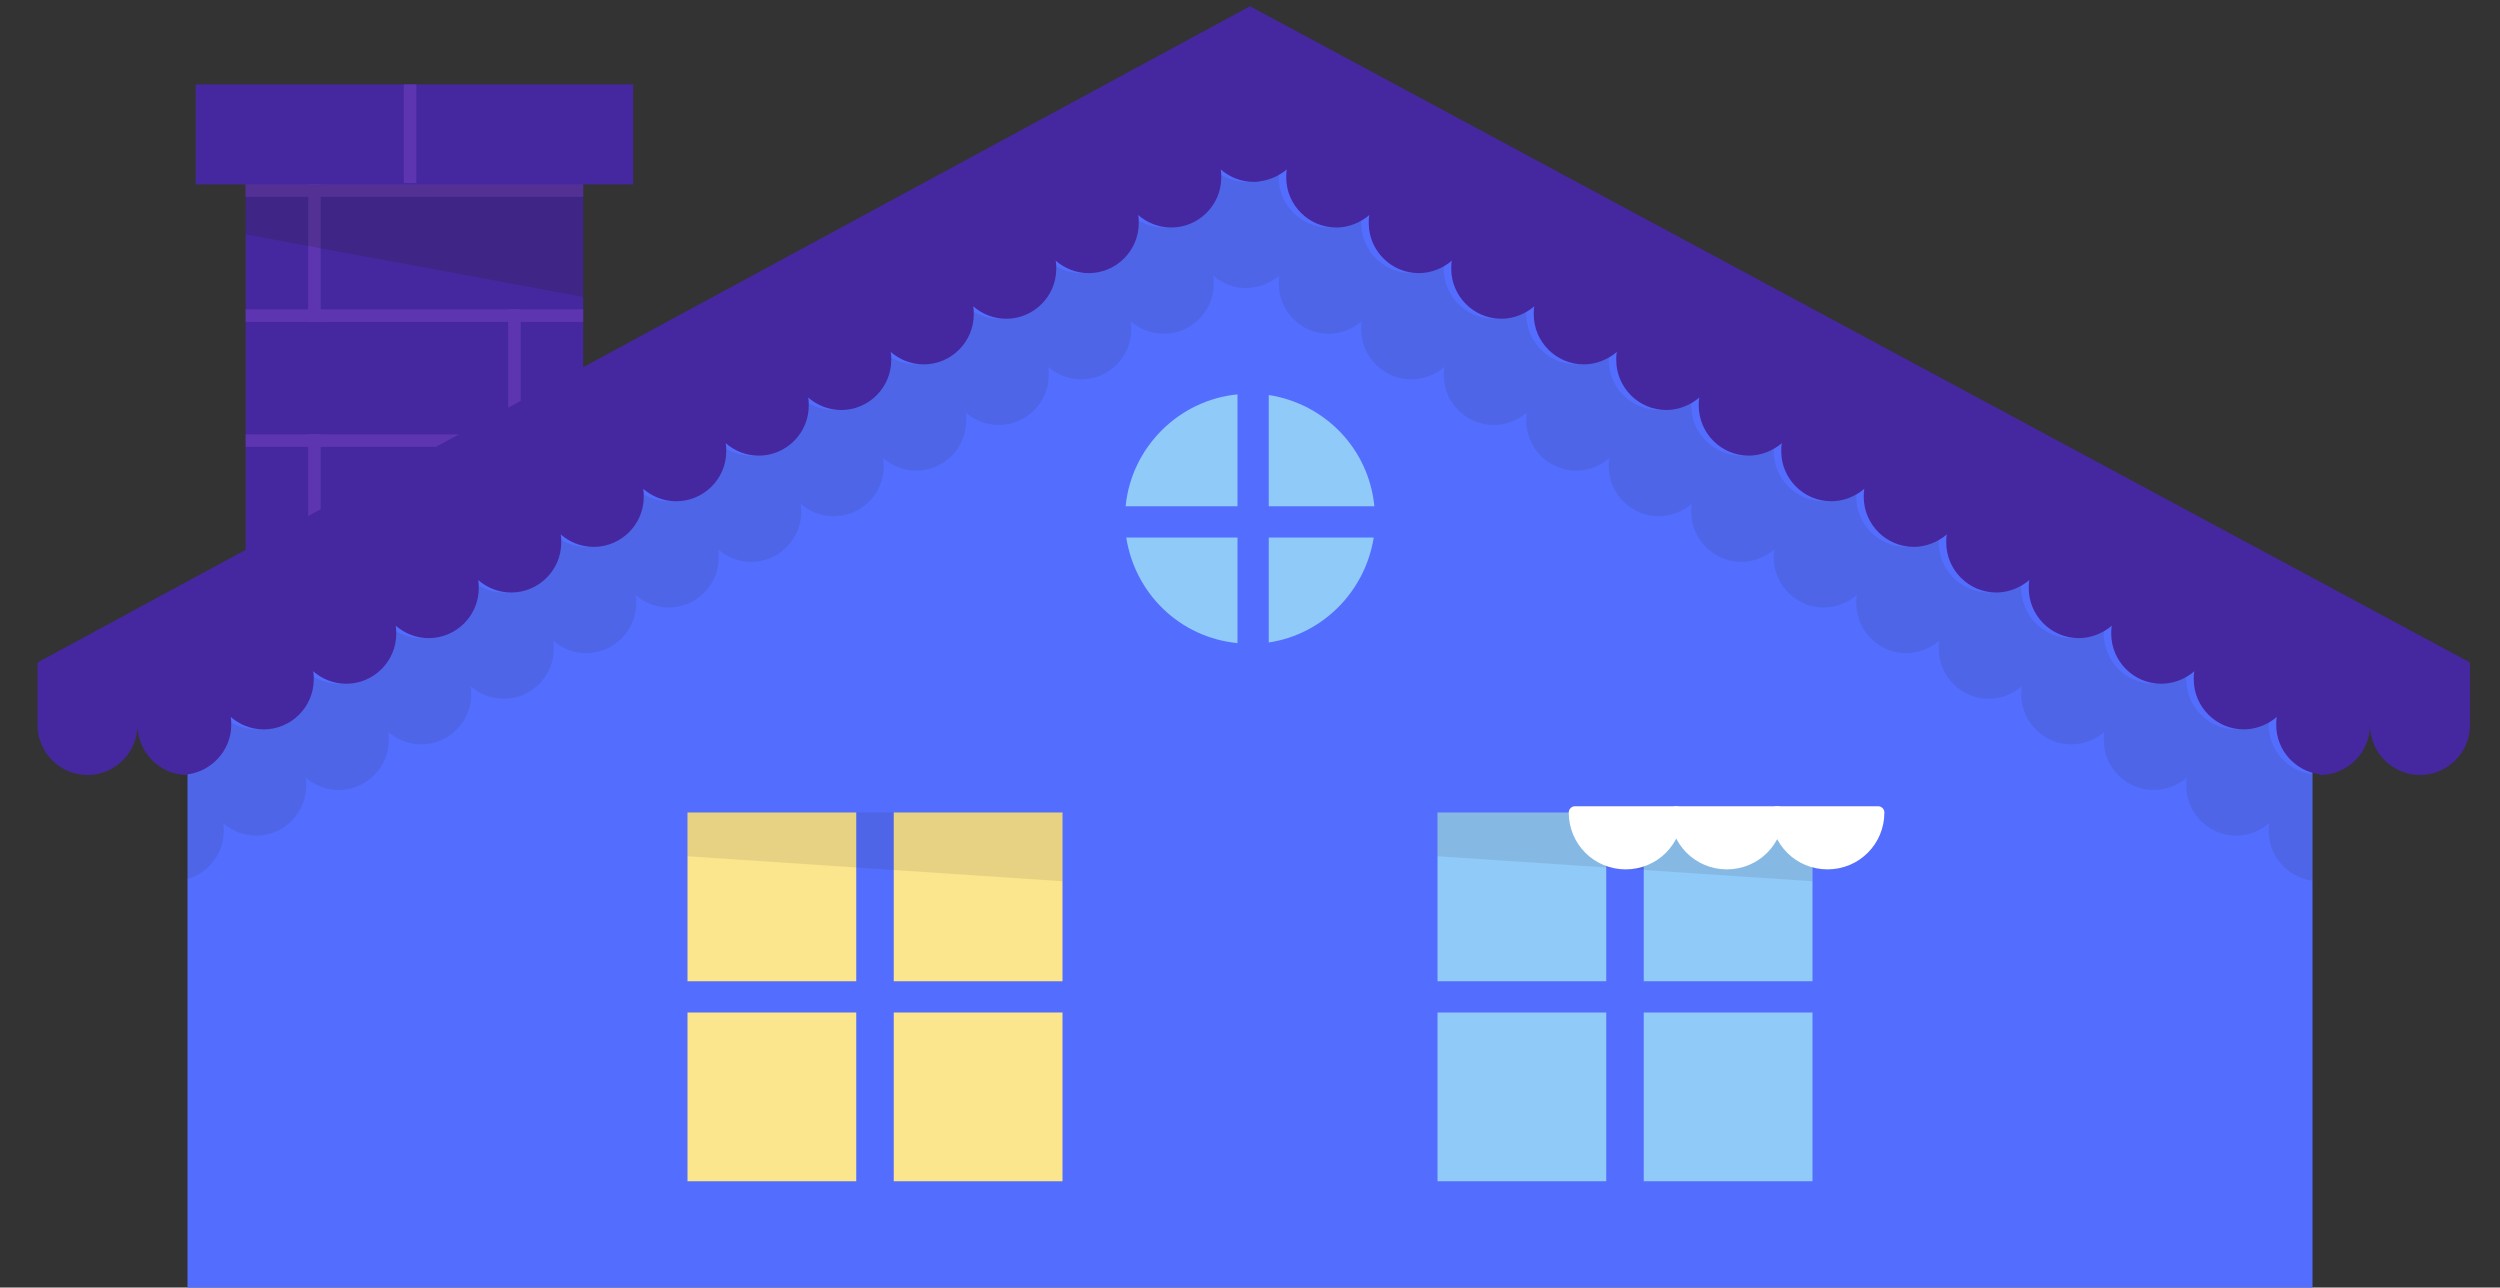 <svg xmlns="http://www.w3.org/2000/svg" xmlns:xlink="http://www.w3.org/1999/xlink" viewBox="0 0 400 206" enable-background="new 0 0 400 206"><rect x="0" y="0" width="400" height="206" fill="#333333" stroke="none"/><style type="text/css">.st0{fill:#4527A0;} .st1{fill:#5E35B1;} .st2{opacity:0.2;fill:#231F20;} .st3{fill:#536DFE;} .st4{opacity:0.1;fill:#231F20;} .st5{fill:#FCE68D;} .st6{fill:#90CAF9;} .st7{fill:#FFFFFF;stroke:#FFFFFF;stroke-width:2;stroke-linejoin:round;stroke-miterlimit:10;}</style><symbol id="mc-chimney-med" viewBox="0 -116 70 116"><path class="st0" d="M70 0H0v-16h8v-100h54v100h8z"/><path class="st1" d="M20-16v-22h-2v22z"/><path class="st1" d="M20-56v-22h-2v22z"/><path class="st1" d="M20-96v-20h-2v20z"/><path class="st1" d="M62-38H8v2h54z"/><path class="st1" d="M62-18H8v2h54z"/><path class="st1" d="M62-58H8v2h54z"/><path class="st1" d="M62-78H8v2h54z"/><path class="st1" d="M62-98H8v2h54z"/><path class="st1" d="M52-76v-22h-2v22z"/><path class="st1" d="M52-36v-22h-2v22z"/><path class="st1" d="M35.3 0v-15.8h-2V0z"/><path class="st2" d="M62-34L8-24v8h54z"/></symbol><use xlink:href="#mc-chimney-med" width="70" height="116" y="-116" transform="matrix(1 0 0 -1 31.307 13.499)" overflow="visible"/><path class="st3" d="M200 12L30 104v102h340V104z"/><path class="st4" d="M363 116c0-.4 0-.9.1-1.3-1.4 1.2-3.2 2-5.3 2-4.4 0-8-3.6-8-8 0-.4 0-.9.1-1.3-1.4 1.2-3.2 2-5.3 2-4.4 0-8-3.6-8-8 0-.4 0-.9.1-1.3-1.4 1.2-3.2 2-5.3 2-4.4 0-8-3.6-8-8 0-.4 0-.9.1-1.3-1.4 1.2-3.2 2-5.3 2-4.4 0-8-3.6-8-8 0-.4 0-.9.1-1.3-1.4 1.2-3.2 2-5.3 2-4.4 0-8-3.6-8-8 0-.4 0-.9.1-1.3-1.4 1.2-3.2 2-5.3 2-4.4 0-8-3.6-8-8 0-.4 0-.9.1-1.3-1.4 1.2-3.2 2-5.3 2-4.4 0-8-3.6-8-8 0-.4 0-.9.1-1.3-1.4 1.2-3.2 2-5.3 2-4.4 0-8-3.6-8-8 0-.4 0-.9.1-1.3-1.4 1.2-3.2 2-5.3 2-4.4 0-8-3.6-8-8 0-.4 0-.9.1-1.3-1.4 1.2-3.2 2-5.3 2-4.4 0-8-3.6-8-8 0-.4 0-.9.1-1.3-1.4 1.2-3.2 2-5.3 2-4.4 0-8-3.6-8-8 0-.4 0-.9.1-1.3-1.4 1.2-3.2 2-5.3 2-4.4 0-8-3.6-8-8 0-.4 0-.9.1-1.3-1.2 1-2.7 1.7-4.3 1.9-.3 0-.7.1-1 .1-2 0-3.9-.8-5.3-2 .1.4.1.9.1 1.3 0 4.4-3.6 8-8 8-2 0-3.9-.8-5.3-2 .1.4.1.9.1 1.3 0 4.4-3.6 8-8 8-2 0-3.9-.8-5.3-2 .1.4.1.9.1 1.3 0 4.4-3.6 8-8 8-2 0-3.9-.8-5.3-2 .1.4.1.9.1 1.3 0 4.4-3.6 8-8 8-2 0-3.9-.8-5.3-2 .1.4.1.9.1 1.3 0 4.4-3.6 8-8 8-2 0-3.9-.8-5.3-2 .1.4.1.9.1 1.3 0 4.4-3.6 8-8 8-2 0-3.9-.8-5.3-2 .1.4.1.9.1 1.3 0 4.4-3.6 8-8 8-2 0-3.9-.8-5.3-2 .1.4.1.9.1 1.3 0 4.4-3.6 8-8 8-2 0-3.9-.8-5.3-2 .1.4.1.9.1 1.3 0 4.4-3.6 8-8 8-2 0-3.9-.8-5.3-2 .1.4.1.9.1 1.3 0 4.4-3.6 8-8 8-2 0-3.9-.8-5.3-2 .1.4.1.9.1 1.3 0 4.4-3.6 8-8 8-2 0-3.9-.8-5.3-2 .1.4.1.9.1 1.3 0 4.4-3.6 8-8 8-2 0-3.9-.8-5.3-2 .1.4.1.9.1 1.3 0 4.1-3.1 7.4-7 7.9v17c3.9-.5 7-3.9 7-7.9 0-.4 0-.9-.1-1.3 1.4 1.2 3.2 2 5.3 2 4.4 0 8-3.6 8-8 0-.4 0-.9-.1-1.3 1.4 1.2 3.2 2 5.3 2 4.4 0 8-3.6 8-8 0-.4 0-.9-.1-1.3 1.4 1.2 3.2 2 5.3 2 4.4 0 8-3.6 8-8 0-.4 0-.9-.1-1.3 1.4 1.2 3.2 2 5.3 2 4.4 0 8-3.6 8-8 0-.4 0-.9-.1-1.3 1.4 1.2 3.2 2 5.3 2 4.4 0 8-3.6 8-8 0-.4 0-.9-.1-1.3 1.4 1.2 3.2 2 5.3 2 4.4 0 8-3.6 8-8 0-.4 0-.9-.1-1.3 1.4 1.2 3.2 2 5.3 2 4.4 0 8-3.6 8-8 0-.4 0-.9-.1-1.3 1.4 1.2 3.2 2 5.3 2 4.4 0 8-3.6 8-8 0-.4 0-.9-.1-1.3 1.4 1.2 3.2 2 5.3 2 4.4 0 8-3.6 8-8 0-.4 0-.9-.1-1.3 1.4 1.2 3.2 2 5.3 2 4.4 0 8-3.6 8-8 0-.4 0-.9-.1-1.3 1.4 1.2 3.2 2 5.3 2 4.4 0 8-3.6 8-8 0-.4 0-.9-.1-1.3 1.4 1.2 3.2 2 5.3 2 4.4 0 8-3.6 8-8 0-.4 0-.9-.1-1.3 1.4 1.2 3.2 2 5.3 2 .3 0 .7 0 1-.1 1.6-.2 3.1-.9 4.3-1.9-.1.4-.1.9-.1 1.3 0 4.4 3.6 8 8 8 2 0 3.9-.8 5.3-2-.1.4-.1.9-.1 1.3 0 4.4 3.6 8 8 8 2 0 3.9-.8 5.3-2-.1.4-.1.9-.1 1.3 0 4.4 3.6 8 8 8 2 0 3.9-.8 5.3-2-.1.4-.1.9-.1 1.3 0 4.4 3.6 8 8 8 2 0 3.9-.8 5.3-2-.1.4-.1.9-.1 1.3 0 4.4 3.6 8 8 8 2 0 3.9-.8 5.3-2-.1.4-.1.9-.1 1.3 0 4.4 3.6 8 8 8 2 0 3.9-.8 5.3-2-.1.4-.1.9-.1 1.3 0 4.4 3.6 8 8 8 2 0 3.9-.8 5.3-2-.1.4-.1.9-.1 1.3 0 4.4 3.6 8 8 8 2 0 3.9-.8 5.3-2-.1.4-.1.9-.1 1.3 0 4.4 3.6 8 8 8 2 0 3.9-.8 5.3-2-.1.4-.1.9-.1 1.3 0 4.4 3.6 8 8 8 2 0 3.9-.8 5.3-2-.1.4-.1.9-.1 1.3 0 4.4 3.6 8 8 8 2 0 3.9-.8 5.3-2-.1.4-.1.9-.1 1.3 0 4.4 3.6 8 8 8 2 0 3.9-.8 5.3-2-.1.4-.1.9-.1 1.3 0 4.1 3.1 7.4 7 7.9v-17c-3.9-.5-7-3.8-7-7.9z"/><path class="st0" d="M200 1L6 106v10c0 4.4 3.6 8 8 8s8-3.6 8-8c0 4.4 3.6 8 8 8v-.1c3.9-.5 7-3.9 7-7.9 0-.4 0-.9-.1-1.3 1.4 1.2 3.2 2 5.3 2 4.4 0 8-3.6 8-8 0-.4 0-.9-.1-1.3 1.4 1.2 3.2 2 5.3 2 4.4 0 8-3.6 8-8 0-.4 0-.9-.1-1.3 1.4 1.2 3.2 2 5.3 2 4.4 0 8-3.6 8-8 0-.4 0-.9-.1-1.3 1.4 1.2 3.2 2 5.3 2 4.4 0 8-3.6 8-8 0-.4 0-.9-.1-1.3 1.4 1.2 3.2 2 5.3 2 4.4 0 8-3.6 8-8 0-.4 0-.9-.1-1.3 1.4 1.2 3.2 2 5.3 2 4.4 0 8-3.6 8-8 0-.4 0-.9-.1-1.3 1.4 1.2 3.2 2 5.3 2 4.4 0 8-3.6 8-8 0-.4 0-.9-.1-1.3 1.4 1.2 3.2 2 5.3 2 4.4 0 8-3.6 8-8 0-.4 0-.9-.1-1.3 1.4 1.2 3.2 2 5.3 2 4.4 0 8-3.6 8-8 0-.4 0-.9-.1-1.3 1.4 1.2 3.2 2 5.3 2 4.4 0 8-3.6 8-8 0-.4 0-.9-.1-1.3 1.4 1.2 3.2 2 5.3 2 4.4 0 8-3.6 8-8 0-.4 0-.9-.1-1.3 1.4 1.2 3.2 2 5.3 2 4.4 0 8-3.6 8-8 0-.4 0-.9-.1-1.3 1.4 1.2 3.2 2 5.3 2 .3 0 .7 0 1-.1 1.6-.2 3.1-.9 4.3-1.9-.1.4-.1.9-.1 1.3 0 4.4 3.6 8 8 8 2 0 3.9-.8 5.3-2-.1.4-.1.9-.1 1.3 0 4.4 3.6 8 8 8 2 0 3.9-.8 5.3-2-.1.4-.1.9-.1 1.3 0 4.4 3.6 8 8 8 2 0 3.9-.8 5.3-2-.1.4-.1.9-.1 1.3 0 4.4 3.6 8 8 8 2 0 3.9-.8 5.3-2-.1.4-.1.9-.1 1.3 0 4.4 3.6 8 8 8 2 0 3.9-.8 5.3-2-.1.4-.1.9-.1 1.3 0 4.4 3.6 8 8 8 2 0 3.9-.8 5.3-2-.1.4-.1.9-.1 1.3 0 4.4 3.6 8 8 8 2 0 3.9-.8 5.3-2-.1.4-.1.9-.1 1.3 0 4.4 3.6 8 8 8 2 0 3.9-.8 5.3-2-.1.4-.1.9-.1 1.3 0 4.4 3.6 8 8 8 2 0 3.9-.8 5.3-2-.1.4-.1.9-.1 1.3 0 4.4 3.6 8 8 8 2 0 3.9-.8 5.3-2-.1.4-.1.9-.1 1.3 0 4.4 3.6 8 8 8 2 0 3.9-.8 5.3-2-.1.4-.1.9-.1 1.3 0 4.4 3.6 8 8 8 2 0 3.9-.8 5.3-2-.1.4-.1.9-.1 1.3 0 4.1 3.1 7.4 7 7.9v.1c4.4 0 8-3.6 8-8 0 4.4 3.6 8 8 8s8-3.6 8-8v-10L200 1z"/><path class="st5" d="M110 130h27v27h-27z"/><path class="st5" d="M143 130h27v27h-27z"/><path class="st5" d="M110 162h27v27h-27z"/><path class="st5" d="M143 162h27v27h-27z"/><path class="st6" d="M230 130h27v27h-27z"/><path class="st6" d="M263 130h27v27h-27z"/><path class="st6" d="M230 162h27v27h-27z"/><path class="st6" d="M263 162h27v27h-27z"/><path class="st6" d="M203 63.2c9 1.4 16 8.6 16.9 17.8H203V63.2zM198 81V63.1c-9.4.9-17 8.5-17.9 17.9H198zm5 5v16.8c8.6-1.3 15.4-8.1 16.8-16.8H203zm-5 0h-17.8c1.4 9 8.6 16 17.8 16.9V86z"/><path class="st4" d="M110 130v7l60 4v-11z"/><path class="st4" d="M230 130v7l60 4v-11z"/><path class="st7" d="M268.2 130c0 4.5-3.6 8.1-8.1 8.1s-8.1-3.6-8.1-8.1h16.2z"/><path class="st7" d="M284.4 130c0 4.5-3.6 8.1-8.1 8.1s-8.1-3.6-8.1-8.1h16.2z"/><path class="st7" d="M300.5 130c0 4.5-3.6 8.1-8.1 8.1s-8.1-3.6-8.1-8.1h16.2z"/></svg>